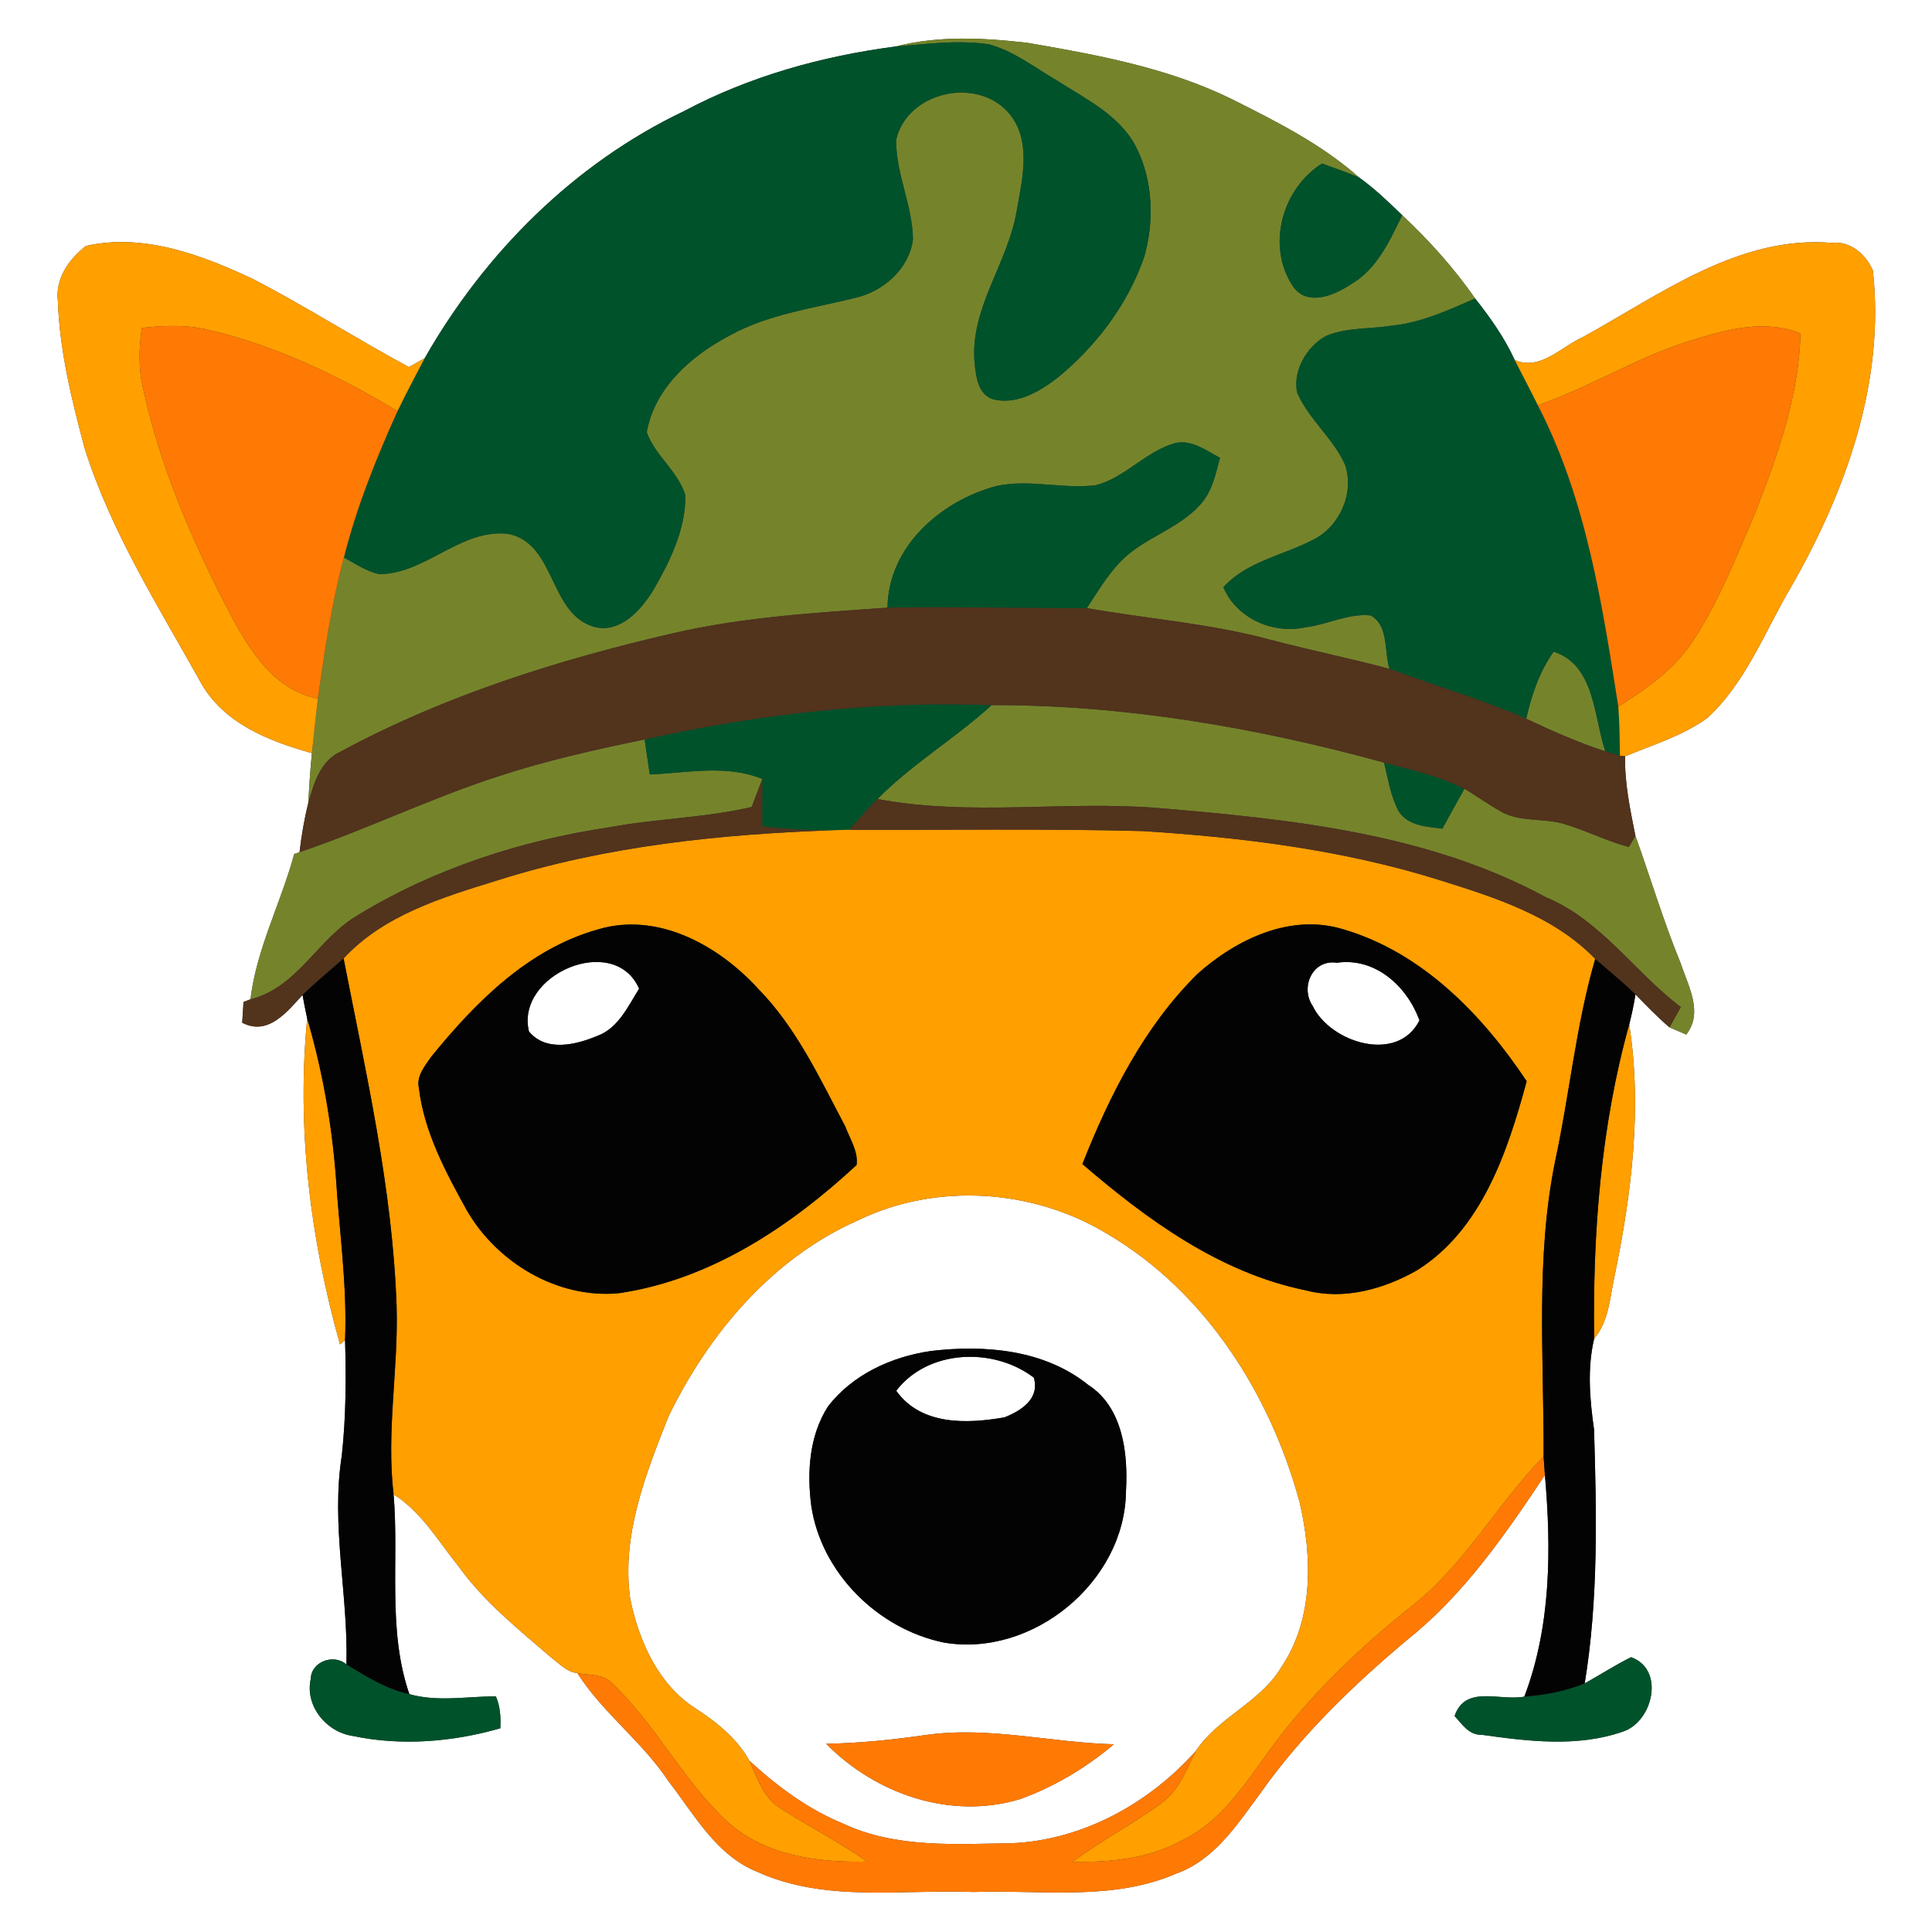 <?xml version="1.0" encoding="UTF-8" ?>
<!DOCTYPE svg PUBLIC "-//W3C//DTD SVG 1.1//EN" "http://www.w3.org/Graphics/SVG/1.1/DTD/svg11.dtd">
<svg width="250pt" height="250pt" viewBox="0 0 250 250" version="1.1" xmlns="http://www.w3.org/2000/svg">
<rect x="0" y="0" width="250" height="250" fill="#333333" stroke="none"/>
<g id="#ffffffff">
<path fill="#ffffff" opacity="1.00" d=" M 0.00 0.00 L 250.00 0.00 L 250.00 250.00 L 0.00 250.00 L 0.00 0.00 M 115.87 6.02 C 106.36 7.26 96.98 9.87 88.49 14.39 C 74.28 21.16 62.71 32.75 54.95 46.36 C 54.44 46.64 53.42 47.21 52.91 47.50 C 46.16 43.86 39.69 39.73 32.89 36.18 C 26.17 33.01 18.65 30.14 11.13 31.82 C 8.93 33.50 7.13 36.07 7.49 38.97 C 7.72 45.43 9.29 51.77 10.95 58.00 C 14.34 68.75 20.44 78.37 25.89 88.16 C 28.84 93.58 34.75 95.89 40.36 97.46 C 40.14 99.62 40.01 101.79 39.88 103.96 C 39.36 106.03 39.01 108.14 38.76 110.27 L 38.07 110.51 C 36.36 116.83 33.19 122.78 32.41 129.31 L 31.51 129.65 C 31.47 130.33 31.39 131.67 31.34 132.34 C 34.71 134.08 37.13 130.93 39.15 128.75 C 39.33 129.77 39.53 130.78 39.75 131.79 C 38.37 145.99 40.14 160.28 44.00 173.97 L 44.65 173.40 C 44.80 178.38 44.77 183.38 44.23 188.34 C 42.80 197.34 45.07 206.35 44.83 215.38 C 43.20 213.94 40.26 215.01 40.21 217.25 C 39.43 220.74 42.23 224.14 45.65 224.63 C 51.93 225.96 58.60 225.41 64.74 223.64 C 64.82 222.23 64.73 220.82 64.17 219.51 C 60.44 219.50 56.63 220.26 52.97 219.22 C 50.10 210.87 51.66 201.98 50.93 193.37 C 54.54 195.63 56.70 199.41 59.31 202.65 C 62.64 207.30 67.15 210.88 71.44 214.58 C 72.45 215.31 73.38 216.39 74.70 216.49 C 78.02 221.68 83.13 225.37 86.52 230.51 C 89.84 234.79 92.66 240.05 97.94 242.19 C 106.76 246.21 116.64 244.46 126.00 244.82 C 134.75 244.52 143.95 246.04 152.23 242.43 C 157.18 240.65 160.11 236.06 163.09 232.04 C 168.41 224.50 175.09 218.07 182.13 212.16 C 189.43 206.34 194.78 198.57 199.91 190.87 C 200.75 200.45 200.71 210.43 197.25 219.54 C 194.09 220.16 189.63 217.96 188.22 222.05 C 189.20 223.11 190.07 224.53 191.72 224.48 C 197.75 225.32 204.08 226.12 209.97 224.08 C 213.89 222.83 215.50 216.00 211.05 214.44 C 209.00 215.47 207.07 216.71 205.06 217.83 C 206.84 206.98 206.60 195.94 206.27 185.00 C 205.72 181.09 205.37 177.12 206.28 173.23 C 208.21 170.96 208.32 167.84 208.94 165.05 C 211.13 154.42 212.51 143.35 210.82 132.57 C 211.15 131.28 211.42 129.99 211.63 128.68 C 213.06 130.14 214.47 131.61 216.03 132.94 C 216.57 133.17 217.66 133.64 218.20 133.87 C 220.44 130.99 218.46 127.64 217.49 124.68 C 215.27 119.27 213.59 113.66 211.62 108.15 C 210.95 104.75 210.21 101.35 210.29 97.87 C 213.90 96.36 217.77 95.21 220.96 92.88 C 225.95 88.26 228.37 81.69 231.77 75.94 C 238.84 63.60 243.95 49.43 242.35 35.01 C 241.48 32.95 239.43 31.15 237.07 31.43 C 224.98 30.42 214.84 38.13 204.80 43.63 C 202.01 44.88 199.25 48.05 196.00 46.58 C 194.68 43.69 192.84 41.10 190.88 38.62 C 188.15 34.69 184.93 31.12 181.45 27.85 C 179.67 26.14 177.89 24.40 175.87 22.97 C 171.01 18.65 165.15 15.72 159.38 12.82 C 151.10 8.76 141.95 7.09 132.94 5.54 C 127.28 4.89 121.43 4.58 115.87 6.02 Z" />
<path fill="#ffffff" opacity="1.00" d=" M 68.45 133.48 C 66.64 126.10 79.50 120.61 82.70 127.94 C 81.26 130.22 80.01 133.05 77.28 134.05 C 74.51 135.20 70.68 136.15 68.45 133.48 Z" />
<path fill="#ffffff" opacity="1.00" d=" M 169.86 130.17 C 168.22 127.77 169.82 124.10 172.99 124.58 C 177.97 123.86 182.07 127.62 183.68 132.03 C 180.88 137.67 172.14 134.93 169.86 130.17 Z" />
<path fill="#ffffff" opacity="1.00" d=" M 110.97 157.94 C 121.12 152.98 133.70 153.83 143.31 159.68 C 155.99 167.14 164.40 180.43 168.18 194.43 C 169.81 201.47 170.00 209.53 165.79 215.75 C 163.07 220.32 157.63 222.19 154.72 226.60 C 148.71 233.34 140.14 238.08 131.03 238.51 C 123.65 238.62 115.91 239.19 109.04 235.95 C 104.52 234.09 100.55 231.13 96.97 227.84 C 95.33 224.89 92.67 222.80 89.89 221.00 C 85.13 217.89 82.68 212.33 81.56 206.95 C 80.38 198.75 83.54 190.77 86.50 183.29 C 91.69 172.60 99.91 162.82 110.97 157.94 M 120.45 174.82 C 115.36 175.56 110.31 177.86 107.13 182.01 C 104.71 185.80 104.41 190.52 104.98 194.87 C 106.28 203.55 113.60 210.78 122.11 212.54 C 133.60 214.54 145.59 204.68 145.70 192.98 C 145.99 188.09 145.31 182.09 140.81 179.20 C 135.13 174.63 127.43 173.99 120.45 174.82 M 119.77 224.51 C 115.50 225.13 111.22 225.57 106.90 225.64 C 113.34 232.17 122.99 235.50 131.95 232.82 C 136.41 231.23 140.52 228.75 144.14 225.71 C 136.00 225.50 127.92 223.35 119.77 224.51 Z" />
<path fill="#ffffff" opacity="1.00" d=" M 115.97 179.96 C 120.11 174.58 128.59 174.30 133.78 178.27 C 134.56 180.99 132.18 182.53 129.99 183.40 C 125.11 184.26 119.18 184.47 115.97 179.96 Z" />
</g>
<g id="#75842bff">
<path fill="#75842b" opacity="1.00" d=" M 115.87 6.02 C 121.43 4.58 127.28 4.89 132.94 5.54 C 141.95 7.09 151.10 8.76 159.38 12.82 C 165.15 15.72 171.01 18.65 175.87 22.97 C 174.29 22.30 172.68 21.74 171.06 21.16 C 165.94 24.41 163.88 31.68 167.20 36.89 C 168.98 39.75 172.57 38.28 174.77 36.81 C 178.17 34.88 179.80 31.19 181.45 27.85 C 184.93 31.12 188.15 34.69 190.88 38.62 C 187.38 40.15 183.84 41.79 180.00 42.15 C 177.19 42.60 174.20 42.35 171.54 43.49 C 169.07 44.90 167.29 47.93 167.84 50.79 C 169.34 54.27 172.52 56.69 174.05 60.15 C 175.29 63.79 173.36 68.13 169.94 69.83 C 166.05 71.88 161.39 72.60 158.30 75.98 C 160.01 80.03 164.70 82.08 168.91 81.18 C 171.74 80.83 174.46 79.35 177.34 79.63 C 179.73 80.90 179.08 84.29 179.80 86.55 C 174.62 85.17 169.38 84.10 164.21 82.74 C 156.49 80.66 148.49 80.08 140.64 78.69 C 141.95 76.67 143.21 74.59 144.85 72.82 C 147.82 69.62 152.41 68.56 155.32 65.29 C 156.85 63.63 157.30 61.35 157.87 59.24 C 156.12 58.32 154.32 56.93 152.21 57.30 C 148.33 58.29 145.66 61.80 141.78 62.79 C 137.49 63.32 133.14 61.95 128.89 62.90 C 121.71 64.84 114.95 70.72 114.84 78.63 C 105.51 79.29 96.11 79.84 86.97 81.97 C 72.20 85.39 57.57 89.99 44.18 97.20 C 41.46 98.39 40.61 101.35 39.88 103.96 C 40.01 101.79 40.14 99.62 40.36 97.46 C 40.61 95.11 40.85 92.75 41.14 90.41 C 41.99 84.27 42.90 78.13 44.50 72.14 C 45.98 72.94 47.40 73.93 49.07 74.30 C 55.11 74.27 59.64 68.34 65.79 69.09 C 72.04 70.34 70.98 79.74 77.18 81.19 C 80.40 81.80 82.91 78.94 84.46 76.50 C 86.65 72.73 88.73 68.56 88.69 64.11 C 87.77 60.99 84.79 58.99 83.69 55.94 C 84.68 50.21 89.51 45.97 94.45 43.40 C 99.47 40.63 105.23 39.91 110.71 38.53 C 114.33 37.71 117.66 34.77 118.14 30.97 C 118.08 26.58 115.93 22.50 115.96 18.11 C 117.35 11.92 126.26 9.87 130.44 14.52 C 133.58 18.04 132.29 23.16 131.55 27.33 C 130.42 34.08 125.47 39.90 126.11 46.98 C 126.28 48.69 126.55 51.03 128.47 51.66 C 131.54 52.44 134.51 50.68 136.86 48.87 C 141.86 44.78 145.93 39.39 148.06 33.26 C 149.38 28.62 149.22 23.37 147.01 19.02 C 144.86 14.85 140.42 12.78 136.66 10.35 C 133.82 8.70 131.16 6.58 127.94 5.73 C 123.94 5.14 119.87 5.70 115.87 6.02 Z" />
<path fill="#75842b" opacity="1.00" d=" M 197.49 93.00 C 198.20 89.94 199.19 86.92 201.04 84.33 C 206.38 86.02 206.23 92.76 207.73 97.23 C 204.21 96.08 200.83 94.58 197.49 93.00 Z" />
<path fill="#75842b" opacity="1.00" d=" M 128.32 91.24 C 145.48 91.20 162.58 94.14 179.10 98.68 C 179.62 100.80 179.94 103.02 180.98 104.96 C 182.19 106.89 184.62 106.96 186.64 107.23 C 187.58 105.50 188.54 103.78 189.50 102.06 C 191.05 102.99 192.51 104.04 194.08 104.93 C 196.57 106.44 199.63 105.82 202.33 106.60 C 205.20 107.45 207.88 108.83 210.78 109.60 C 210.99 109.24 211.41 108.51 211.62 108.15 C 213.59 113.66 215.27 119.27 217.49 124.68 C 218.46 127.64 220.44 130.99 218.20 133.87 C 217.66 133.64 216.57 133.17 216.03 132.94 C 216.52 132.06 217.01 131.18 217.50 130.31 C 211.49 125.78 207.18 119.06 200.04 116.10 C 184.69 107.80 167.02 106.01 149.93 104.56 C 137.82 103.58 125.54 105.66 113.55 103.39 C 118.04 98.83 123.61 95.55 128.32 91.24 Z" />
<path fill="#75842b" opacity="1.00" d=" M 64.43 100.47 C 70.64 98.43 77.03 97.00 83.42 95.68 C 83.64 97.19 83.85 98.71 84.08 100.22 C 88.93 100.02 93.98 98.89 98.64 100.80 C 98.18 102.00 97.72 103.21 97.27 104.42 C 91.21 105.84 84.95 105.91 78.85 107.05 C 67.44 108.75 56.20 112.39 46.32 118.41 C 41.15 121.41 38.52 127.79 32.41 129.31 C 33.19 122.78 36.36 116.83 38.07 110.51 L 38.76 110.27 C 47.44 107.33 55.71 103.29 64.43 100.47 Z" />
</g>
<g id="#00522bff">
<path fill="#00522b" opacity="1.00" d=" M 88.49 14.39 C 96.98 9.87 106.36 7.26 115.87 6.02 C 119.87 5.70 123.94 5.14 127.94 5.73 C 131.16 6.58 133.82 8.70 136.66 10.35 C 140.42 12.78 144.86 14.85 147.01 19.02 C 149.22 23.37 149.38 28.62 148.06 33.26 C 145.93 39.39 141.86 44.78 136.86 48.87 C 134.51 50.68 131.54 52.44 128.47 51.66 C 126.55 51.03 126.28 48.69 126.11 46.98 C 125.47 39.90 130.42 34.08 131.55 27.33 C 132.29 23.16 133.58 18.04 130.44 14.52 C 126.26 9.87 117.35 11.92 115.96 18.11 C 115.93 22.50 118.08 26.58 118.14 30.97 C 117.66 34.77 114.33 37.71 110.71 38.53 C 105.23 39.91 99.47 40.63 94.45 43.40 C 89.51 45.97 84.68 50.21 83.69 55.94 C 84.79 58.99 87.77 60.99 88.69 64.11 C 88.73 68.56 86.65 72.73 84.46 76.50 C 82.91 78.94 80.40 81.80 77.18 81.19 C 70.98 79.74 72.04 70.34 65.79 69.09 C 59.64 68.34 55.11 74.27 49.07 74.30 C 47.40 73.93 45.98 72.94 44.50 72.14 C 46.15 65.60 48.66 59.33 51.44 53.20 C 52.55 50.89 53.76 48.63 54.95 46.36 C 62.71 32.75 74.28 21.16 88.49 14.39 Z" />
<path fill="#00522b" opacity="1.00" d=" M 171.06 21.16 C 172.68 21.74 174.29 22.30 175.87 22.97 C 177.89 24.40 179.67 26.14 181.45 27.85 C 179.80 31.19 178.17 34.88 174.77 36.81 C 172.57 38.28 168.98 39.75 167.20 36.89 C 163.88 31.68 165.94 24.41 171.06 21.16 Z" />
<path fill="#00522b" opacity="1.00" d=" M 180.00 42.15 C 183.84 41.79 187.38 40.15 190.88 38.62 C 192.84 41.10 194.68 43.69 196.00 46.58 C 196.99 48.53 198.02 50.46 198.99 52.43 C 205.25 64.53 207.32 78.13 209.41 91.43 C 209.57 93.55 209.59 95.67 209.62 97.80 C 209.14 97.65 208.20 97.37 207.73 97.23 C 206.23 92.76 206.38 86.02 201.04 84.33 C 199.19 86.92 198.20 89.94 197.49 93.00 C 191.72 90.51 185.68 88.73 179.80 86.55 C 179.08 84.29 179.73 80.90 177.34 79.63 C 174.46 79.35 171.74 80.83 168.91 81.18 C 164.70 82.08 160.01 80.03 158.30 75.98 C 161.39 72.60 166.05 71.88 169.94 69.83 C 173.36 68.13 175.29 63.79 174.05 60.15 C 172.52 56.69 169.34 54.27 167.84 50.79 C 167.29 47.93 169.07 44.90 171.54 43.49 C 174.20 42.35 177.19 42.60 180.00 42.15 Z" />
<path fill="#00522b" opacity="1.00" d=" M 141.78 62.79 C 145.66 61.80 148.33 58.29 152.21 57.30 C 154.32 56.93 156.12 58.32 157.87 59.24 C 157.30 61.35 156.85 63.63 155.32 65.29 C 152.41 68.56 147.82 69.62 144.85 72.82 C 143.21 74.59 141.95 76.67 140.64 78.69 C 132.04 78.74 123.44 78.47 114.84 78.63 C 114.95 70.72 121.71 64.84 128.89 62.90 C 133.14 61.95 137.49 63.32 141.78 62.79 Z" />
<path fill="#00522b" opacity="1.00" d=" M 83.42 95.68 C 98.13 92.40 113.23 90.66 128.32 91.24 C 123.61 95.55 118.04 98.83 113.55 103.39 C 112.28 104.67 111.09 106.02 109.89 107.37 C 109.46 107.38 108.60 107.41 108.17 107.42 C 104.98 107.51 101.79 107.30 98.62 106.93 C 98.62 104.88 98.62 102.84 98.64 100.80 C 93.98 98.89 88.93 100.02 84.08 100.22 C 83.85 98.71 83.64 97.19 83.42 95.68 Z" />
<path fill="#00522b" opacity="1.00" d=" M 179.10 98.68 C 182.63 99.60 186.23 100.41 189.50 102.06 C 188.54 103.78 187.58 105.50 186.64 107.23 C 184.62 106.96 182.19 106.89 180.98 104.96 C 179.94 103.02 179.62 100.80 179.10 98.68 Z" />
<path fill="#00522b" opacity="1.00" d=" M 40.21 217.25 C 40.26 215.01 43.20 213.94 44.83 215.38 C 47.40 216.93 49.98 218.58 52.97 219.22 C 56.63 220.26 60.44 219.50 64.17 219.51 C 64.73 220.82 64.82 222.23 64.74 223.64 C 58.60 225.41 51.93 225.96 45.65 224.63 C 42.23 224.14 39.43 220.74 40.21 217.25 Z" />
<path fill="#00522b" opacity="1.00" d=" M 205.06 217.83 C 207.07 216.71 209.00 215.47 211.05 214.44 C 215.50 216.00 213.89 222.83 209.97 224.08 C 204.08 226.12 197.75 225.32 191.72 224.48 C 190.07 224.53 189.20 223.11 188.22 222.05 C 189.63 217.96 194.09 220.16 197.25 219.54 C 199.92 219.35 202.58 218.84 205.06 217.83 Z" />
</g>
<g id="#ff9f00ff">
<path fill="#ff9f00" opacity="1.00" d=" M 7.49 38.97 C 7.13 36.07 8.93 33.50 11.13 31.82 C 18.65 30.14 26.17 33.01 32.89 36.18 C 39.69 39.73 46.16 43.86 52.91 47.50 C 53.42 47.21 54.44 46.64 54.95 46.36 C 53.76 48.63 52.55 50.89 51.44 53.20 C 43.89 48.67 35.84 44.80 27.24 42.75 C 24.34 42.00 21.32 42.11 18.36 42.43 C 17.96 45.09 17.90 47.81 18.56 50.43 C 20.65 60.08 24.57 69.22 29.02 77.99 C 31.76 83.16 34.83 89.12 41.14 90.41 C 40.85 92.75 40.61 95.11 40.36 97.46 C 34.75 95.89 28.84 93.58 25.89 88.16 C 20.44 78.37 14.34 68.75 10.95 58.00 C 9.29 51.77 7.72 45.43 7.49 38.97 Z" />
<path fill="#ff9f00" opacity="1.00" d=" M 204.80 43.63 C 214.84 38.13 224.98 30.42 237.07 31.43 C 239.43 31.15 241.48 32.95 242.35 35.01 C 243.95 49.43 238.84 63.60 231.77 75.94 C 228.37 81.69 225.95 88.26 220.96 92.88 C 217.77 95.21 213.90 96.36 210.29 97.87 L 209.62 97.80 C 209.59 95.67 209.57 93.55 209.41 91.43 C 213.01 89.14 216.64 86.65 219.00 83.01 C 222.45 77.82 224.70 71.95 227.16 66.25 C 230.05 58.86 232.78 51.19 232.98 43.16 C 228.41 41.27 223.48 42.62 218.99 44.01 C 212.03 46.09 205.86 50.09 198.99 52.43 C 198.02 50.46 196.99 48.53 196.00 46.58 C 199.25 48.05 202.01 44.88 204.80 43.63 Z" />
<path fill="#ff9f00" opacity="1.00" d=" M 108.17 107.42 C 108.60 107.41 109.46 107.38 109.89 107.37 C 122.54 107.42 135.20 107.21 147.85 107.54 C 160.77 108.36 173.74 109.97 186.14 113.84 C 193.37 116.11 201.01 118.48 206.42 124.08 C 203.93 132.65 203.11 141.57 201.23 150.27 C 198.67 162.86 199.80 175.73 199.74 188.47 C 193.74 194.61 189.59 202.41 182.76 207.76 C 175.75 213.36 169.20 219.62 163.96 226.93 C 160.92 231.14 157.89 235.73 153.08 238.09 C 148.73 240.49 143.70 241.02 138.82 240.91 C 142.48 238.14 146.61 236.04 150.30 233.31 C 152.55 231.68 153.53 228.99 154.72 226.60 C 157.63 222.19 163.07 220.32 165.79 215.75 C 170.00 209.53 169.81 201.47 168.18 194.43 C 164.40 180.43 155.99 167.14 143.31 159.68 C 133.70 153.83 121.12 152.98 110.97 157.94 C 99.91 162.82 91.69 172.60 86.50 183.29 C 83.54 190.77 80.38 198.75 81.56 206.95 C 82.68 212.33 85.13 217.89 89.89 221.00 C 92.67 222.80 95.33 224.89 96.97 227.84 C 98.00 230.06 98.77 232.67 101.02 234.00 C 104.67 236.40 108.62 238.34 112.19 240.89 C 105.91 241.04 99.09 240.15 94.20 235.81 C 88.41 230.48 84.88 223.18 79.17 217.78 C 78.02 216.56 76.20 216.81 74.70 216.49 C 73.38 216.39 72.45 215.31 71.44 214.58 C 67.15 210.88 62.64 207.30 59.31 202.65 C 56.70 199.41 54.54 195.63 50.93 193.37 C 49.97 185.24 51.57 177.13 51.32 169.01 C 50.80 153.80 47.36 138.90 44.46 124.02 C 49.63 118.43 57.12 116.16 64.17 113.98 C 78.37 109.45 93.33 107.92 108.17 107.42 M 77.33 120.28 C 68.33 122.82 61.51 129.71 55.78 136.77 C 54.96 137.97 53.85 139.25 54.21 140.82 C 54.90 146.53 57.68 151.68 60.42 156.64 C 64.33 163.39 72.11 168.06 80.01 167.35 C 91.87 165.64 102.22 158.74 110.84 150.75 C 111.08 148.99 109.97 147.36 109.38 145.77 C 106.08 139.54 103.08 133.01 98.08 127.92 C 92.97 122.32 85.06 117.93 77.33 120.28 M 154.98 126.00 C 148.06 132.82 143.60 141.70 140.06 150.63 C 148.48 157.86 157.84 164.69 168.93 166.96 C 173.86 168.27 179.05 166.83 183.37 164.37 C 191.75 159.12 195.10 148.97 197.55 139.91 C 191.83 131.30 184.00 123.23 173.81 120.25 C 167.00 118.16 160.00 121.53 154.98 126.00 Z" />
<path fill="#ff9f00" opacity="1.00" d=" M 44.00 173.97 C 40.14 160.28 38.37 145.99 39.75 131.79 C 41.71 138.46 42.92 145.33 43.46 152.27 C 43.90 159.31 44.94 166.33 44.65 173.40 L 44.00 173.97 Z" />
<path fill="#ff9f00" opacity="1.00" d=" M 206.28 173.23 C 206.10 159.59 207.14 145.75 210.82 132.57 C 212.51 143.35 211.13 154.42 208.94 165.05 C 208.32 167.84 208.21 170.96 206.28 173.23 Z" />
</g>
<g id="#ff7a04ff">
<path fill="#ff7a04" opacity="1.00" d=" M 18.36 42.43 C 21.32 42.11 24.34 42.00 27.24 42.75 C 35.84 44.80 43.89 48.67 51.44 53.20 C 48.66 59.33 46.15 65.60 44.50 72.14 C 42.90 78.13 41.99 84.27 41.14 90.41 C 34.83 89.12 31.76 83.16 29.02 77.99 C 24.57 69.22 20.65 60.08 18.56 50.43 C 17.90 47.81 17.96 45.09 18.36 42.43 Z" />
<path fill="#ff7a04" opacity="1.00" d=" M 218.99 44.01 C 223.48 42.62 228.41 41.27 232.98 43.16 C 232.78 51.19 230.05 58.86 227.16 66.25 C 224.70 71.95 222.45 77.82 219.00 83.01 C 216.64 86.65 213.01 89.14 209.41 91.43 C 207.32 78.13 205.25 64.53 198.99 52.43 C 205.86 50.09 212.03 46.09 218.99 44.01 Z" />
<path fill="#ff7a04" opacity="1.00" d=" M 182.76 207.76 C 189.59 202.41 193.74 194.61 199.74 188.47 C 199.78 189.07 199.87 190.27 199.91 190.87 C 194.78 198.57 189.43 206.34 182.13 212.16 C 175.09 218.07 168.41 224.50 163.09 232.04 C 160.11 236.06 157.18 240.65 152.23 242.43 C 143.95 246.04 134.75 244.52 126.00 244.82 C 116.64 244.46 106.76 246.21 97.94 242.19 C 92.66 240.05 89.84 234.79 86.52 230.51 C 83.13 225.37 78.02 221.68 74.70 216.49 C 76.20 216.81 78.02 216.56 79.17 217.78 C 84.88 223.18 88.41 230.48 94.20 235.81 C 99.09 240.15 105.91 241.04 112.19 240.89 C 108.62 238.34 104.67 236.40 101.02 234.00 C 98.77 232.67 98.00 230.06 96.97 227.84 C 100.55 231.13 104.52 234.09 109.04 235.95 C 115.91 239.19 123.65 238.62 131.03 238.51 C 140.14 238.08 148.71 233.34 154.72 226.60 C 153.53 228.99 152.55 231.68 150.30 233.31 C 146.61 236.04 142.48 238.14 138.82 240.91 C 143.70 241.02 148.73 240.49 153.08 238.09 C 157.89 235.73 160.92 231.14 163.96 226.93 C 169.20 219.62 175.75 213.36 182.76 207.76 Z" />
<path fill="#ff7a04" opacity="1.00" d=" M 119.77 224.51 C 127.92 223.35 136.00 225.50 144.14 225.71 C 140.52 228.75 136.41 231.23 131.95 232.82 C 122.99 235.50 113.34 232.17 106.90 225.64 C 111.22 225.57 115.50 225.13 119.77 224.51 Z" />
</g>
<g id="#52331cff">
<path fill="#52331c" opacity="1.00" d=" M 114.84 78.63 C 123.44 78.47 132.04 78.74 140.64 78.69 C 148.49 80.08 156.49 80.66 164.21 82.74 C 169.38 84.10 174.62 85.17 179.80 86.55 C 185.68 88.73 191.72 90.51 197.49 93.00 C 200.83 94.58 204.21 96.08 207.73 97.23 C 208.20 97.37 209.14 97.65 209.62 97.80 L 210.29 97.87 C 210.21 101.35 210.95 104.75 211.62 108.15 C 211.41 108.51 210.99 109.24 210.78 109.60 C 207.88 108.83 205.20 107.45 202.33 106.60 C 199.63 105.82 196.57 106.44 194.08 104.93 C 192.51 104.04 191.05 102.99 189.50 102.06 C 186.23 100.41 182.63 99.60 179.10 98.68 C 162.58 94.14 145.48 91.20 128.32 91.24 C 113.23 90.66 98.13 92.40 83.42 95.68 C 77.03 97.00 70.64 98.43 64.43 100.47 C 55.71 103.29 47.44 107.33 38.76 110.27 C 39.01 108.14 39.36 106.03 39.88 103.96 C 40.61 101.35 41.46 98.39 44.18 97.20 C 57.57 89.99 72.20 85.39 86.97 81.97 C 96.11 79.84 105.51 79.29 114.84 78.63 Z" />
<path fill="#52331c" opacity="1.00" d=" M 98.64 100.80 C 98.62 102.84 98.62 104.88 98.62 106.93 C 101.79 107.30 104.98 107.51 108.17 107.42 C 93.33 107.92 78.37 109.45 64.17 113.98 C 57.12 116.16 49.63 118.43 44.46 124.02 C 42.70 125.61 40.84 127.08 39.15 128.75 C 37.13 130.93 34.71 134.08 31.34 132.34 C 31.39 131.67 31.47 130.33 31.51 129.65 L 32.41 129.31 C 38.52 127.79 41.15 121.41 46.32 118.41 C 56.20 112.39 67.44 108.75 78.85 107.05 C 84.95 105.91 91.21 105.84 97.27 104.42 C 97.72 103.21 98.18 102.00 98.64 100.80 Z" />
<path fill="#52331c" opacity="1.00" d=" M 109.89 107.37 C 111.09 106.02 112.28 104.67 113.55 103.39 C 125.54 105.66 137.82 103.58 149.93 104.56 C 167.02 106.01 184.69 107.80 200.04 116.10 C 207.18 119.06 211.49 125.78 217.50 130.31 C 217.01 131.18 216.52 132.06 216.03 132.94 C 214.47 131.61 213.06 130.14 211.63 128.68 C 209.97 127.06 208.16 125.61 206.42 124.08 C 201.01 118.48 193.37 116.11 186.14 113.84 C 173.74 109.97 160.77 108.36 147.85 107.54 C 135.20 107.21 122.54 107.42 109.89 107.37 Z" />
</g>
<g id="#030303ff">
<path fill="#030303" opacity="1.00" d=" M 77.33 120.28 C 85.06 117.93 92.97 122.32 98.08 127.92 C 103.08 133.01 106.08 139.54 109.38 145.77 C 109.97 147.36 111.08 148.99 110.84 150.75 C 102.22 158.74 91.87 165.64 80.01 167.35 C 72.11 168.06 64.33 163.39 60.42 156.64 C 57.68 151.68 54.90 146.53 54.21 140.82 C 53.85 139.25 54.96 137.97 55.78 136.77 C 61.51 129.71 68.33 122.82 77.33 120.28 M 68.45 133.48 C 70.68 136.15 74.51 135.20 77.28 134.05 C 80.01 133.05 81.26 130.22 82.70 127.94 C 79.50 120.61 66.64 126.10 68.45 133.48 Z" />
<path fill="#030303" opacity="1.00" d=" M 154.98 126.00 C 160.00 121.53 167.00 118.16 173.81 120.25 C 184.00 123.23 191.83 131.30 197.55 139.91 C 195.10 148.97 191.75 159.12 183.37 164.37 C 179.05 166.83 173.86 168.27 168.93 166.96 C 157.84 164.69 148.48 157.86 140.06 150.63 C 143.60 141.70 148.06 132.82 154.98 126.00 M 169.86 130.17 C 172.14 134.93 180.88 137.67 183.68 132.03 C 182.07 127.62 177.97 123.86 172.99 124.58 C 169.82 124.10 168.22 127.77 169.86 130.17 Z" />
<path fill="#030303" opacity="1.00" d=" M 39.15 128.75 C 40.84 127.08 42.70 125.61 44.46 124.02 C 47.36 138.90 50.80 153.80 51.32 169.01 C 51.57 177.13 49.97 185.24 50.93 193.37 C 51.66 201.98 50.10 210.87 52.97 219.22 C 49.98 218.58 47.40 216.93 44.83 215.38 C 45.07 206.35 42.80 197.34 44.23 188.34 C 44.77 183.38 44.80 178.38 44.65 173.40 C 44.94 166.33 43.90 159.31 43.46 152.27 C 42.92 145.33 41.71 138.46 39.75 131.79 C 39.53 130.78 39.33 129.77 39.15 128.75 Z" />
<path fill="#030303" opacity="1.00" d=" M 206.42 124.08 C 208.16 125.61 209.97 127.06 211.63 128.68 C 211.42 129.99 211.15 131.28 210.82 132.57 C 207.14 145.75 206.10 159.59 206.28 173.23 C 205.37 177.12 205.72 181.09 206.27 185.00 C 206.60 195.94 206.84 206.98 205.06 217.83 C 202.58 218.84 199.92 219.35 197.25 219.54 C 200.71 210.43 200.75 200.45 199.91 190.87 C 199.87 190.27 199.78 189.07 199.74 188.47 C 199.80 175.73 198.67 162.86 201.23 150.27 C 203.11 141.57 203.93 132.65 206.42 124.08 Z" />
<path fill="#030303" opacity="1.00" d=" M 120.45 174.82 C 127.43 173.99 135.13 174.63 140.81 179.20 C 145.31 182.09 145.99 188.09 145.70 192.98 C 145.59 204.68 133.60 214.54 122.11 212.54 C 113.60 210.78 106.28 203.55 104.98 194.87 C 104.41 190.52 104.71 185.80 107.13 182.01 C 110.31 177.86 115.36 175.56 120.45 174.82 M 115.97 179.96 C 119.18 184.47 125.11 184.26 129.99 183.40 C 132.18 182.53 134.56 180.99 133.78 178.27 C 128.59 174.30 120.11 174.58 115.97 179.96 Z" />
</g>
</svg>
